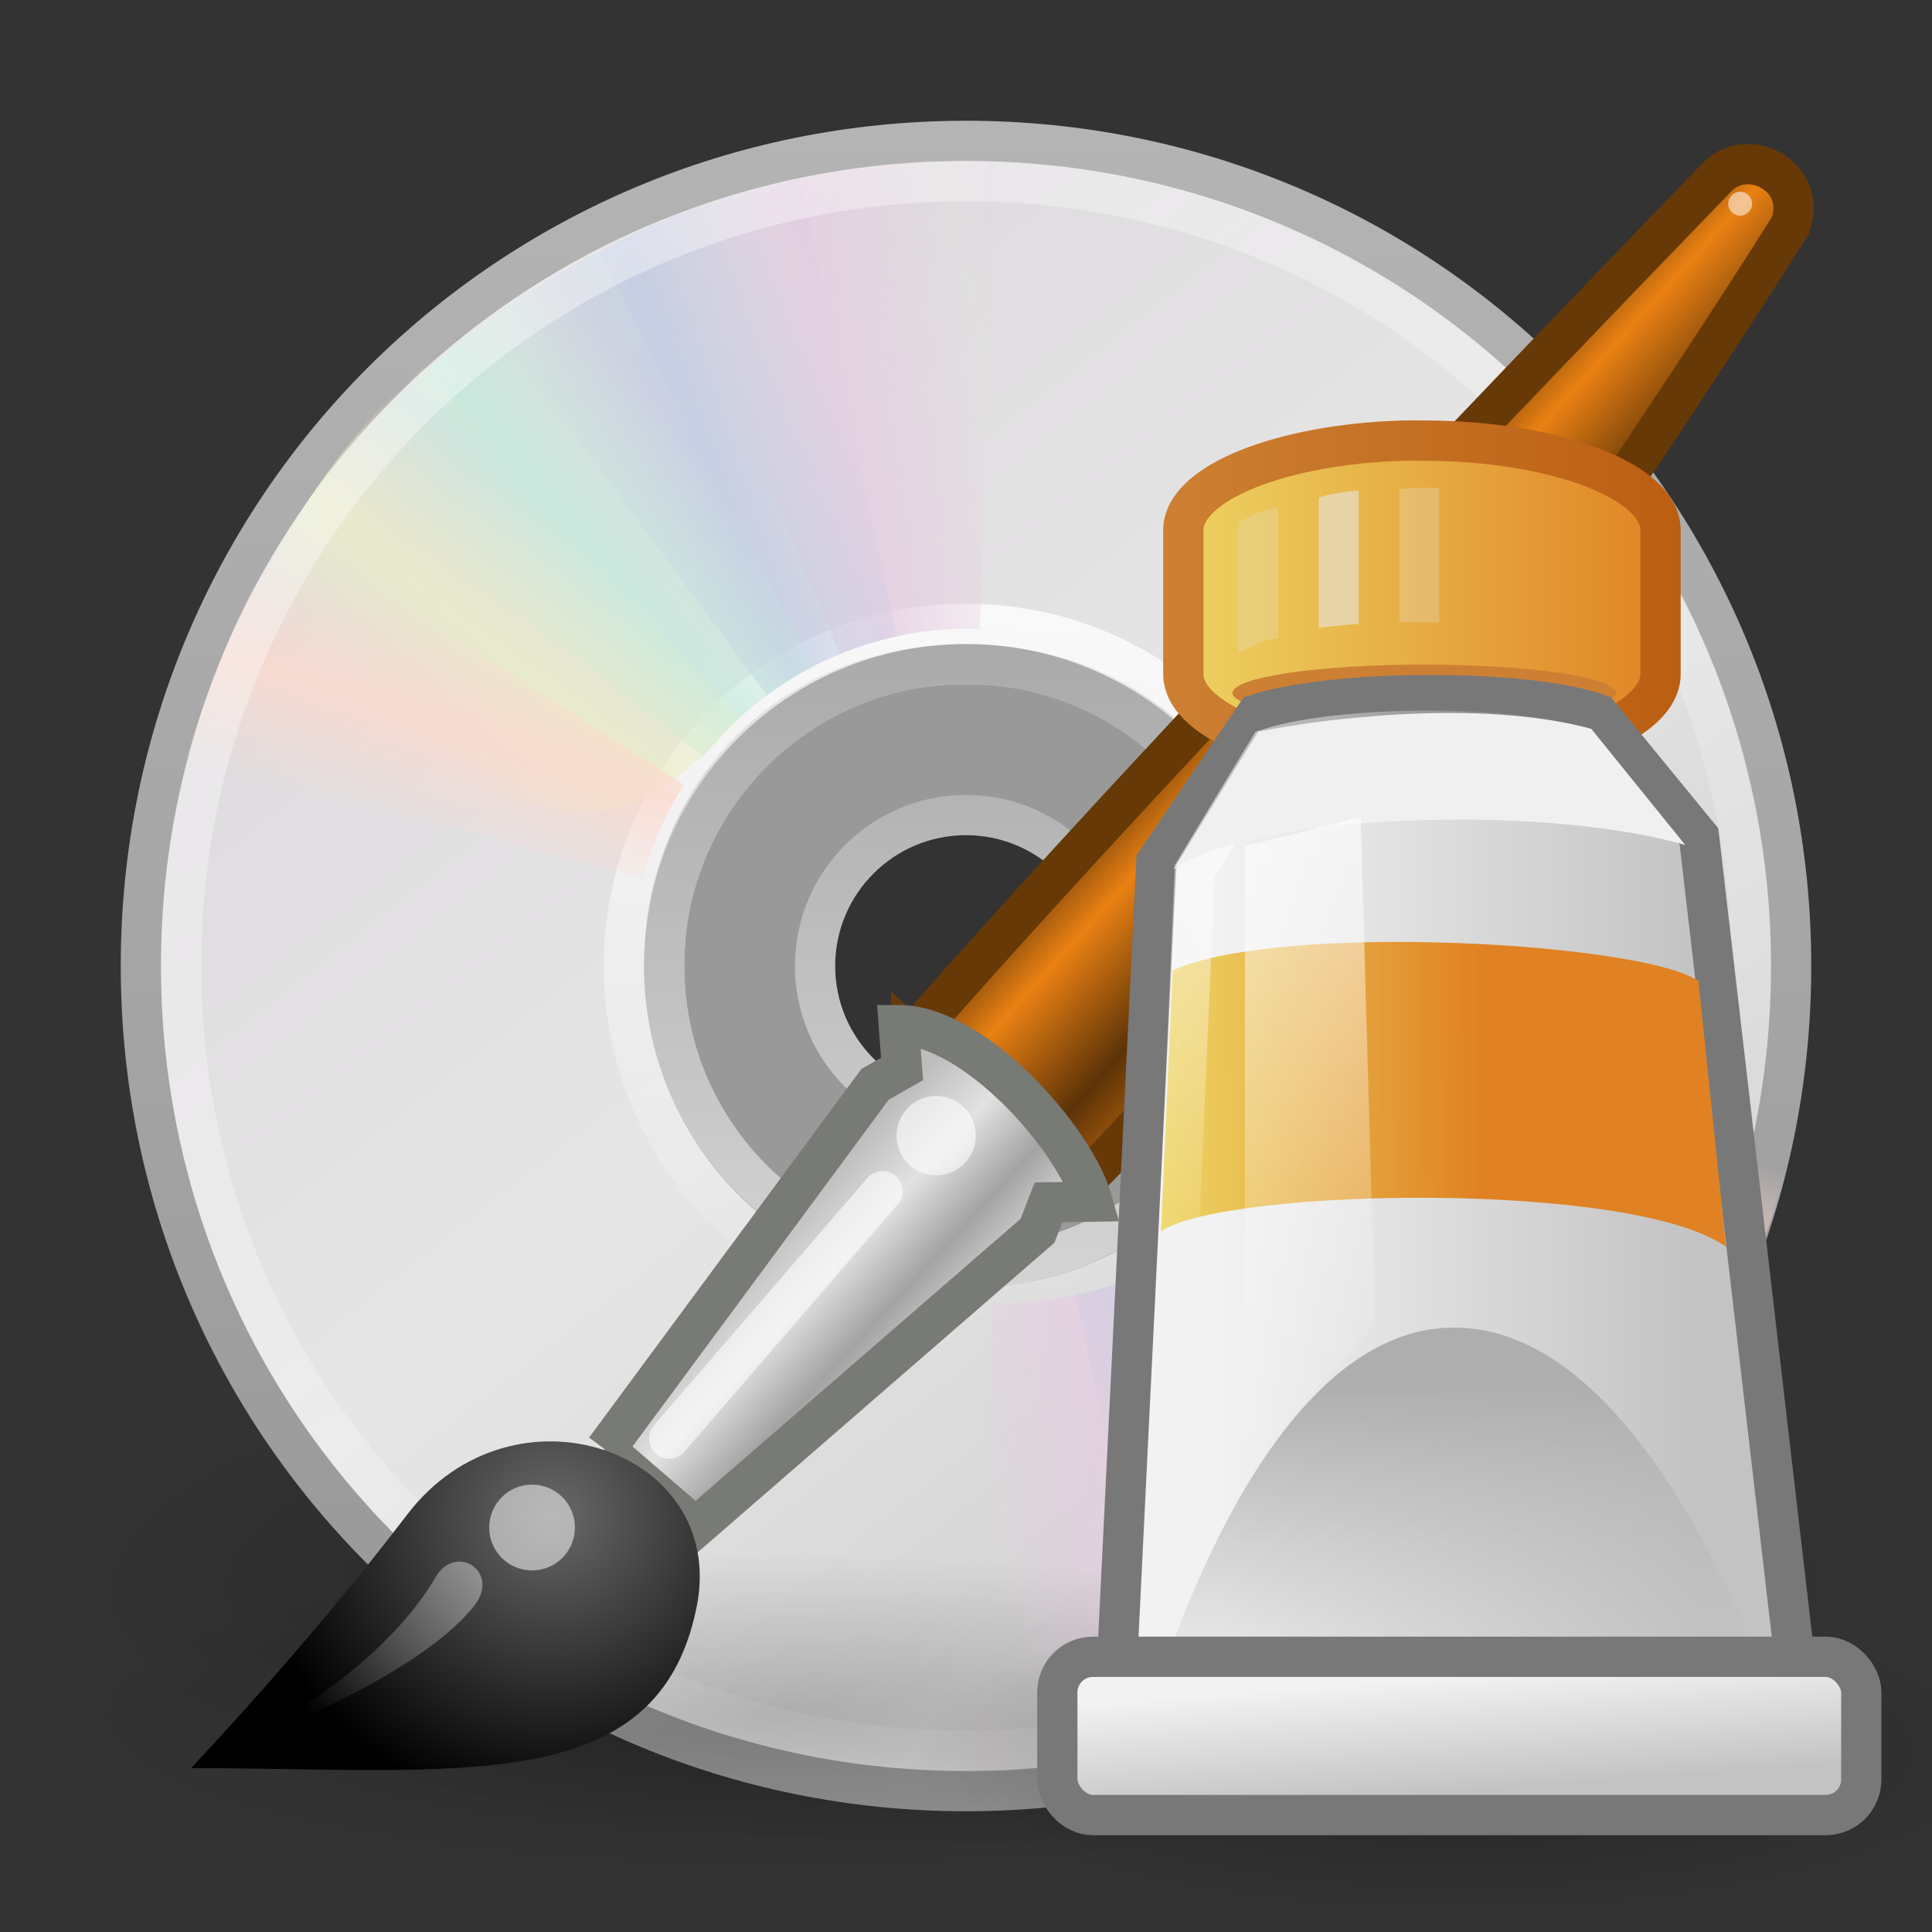 <?xml version="1.0" encoding="UTF-8" standalone="no"?>
<!-- Created with Inkscape (http://www.inkscape.org/) -->

<svg
   xmlns:dc="http://purl.org/dc/elements/1.1/"
   xmlns:cc="http://creativecommons.org/ns#"
   xmlns:rdf="http://www.w3.org/1999/02/22-rdf-syntax-ns#"
   xmlns:svg="http://www.w3.org/2000/svg"
   xmlns="http://www.w3.org/2000/svg"
   xmlns:xlink="http://www.w3.org/1999/xlink"
   xmlns:sodipodi="http://sodipodi.sourceforge.net/DTD/sodipodi-0.dtd"
   xmlns:inkscape="http://www.inkscape.org/namespaces/inkscape"
   version="1.0"
   width="48"
   height="48"
   id="svg3367"
   inkscape:version="0.48.1 r9760"
   sodipodi:docname="dvdstyler1.svg">
  <rect width="100%" height="100%" fill="#333333" stroke="none"/>
  <sodipodi:namedview
     pagecolor="#ffffff"
     bordercolor="#666666"
     borderopacity="1"
     objecttolerance="10"
     gridtolerance="10"
     guidetolerance="10"
     inkscape:pageopacity="0"
     inkscape:pageshadow="2"
     inkscape:window-width="1289"
     inkscape:window-height="808"
     id="namedview118"
     showgrid="false"
     inkscape:zoom="4.84375"
     inkscape:cx="64"
     inkscape:cy="64"
     inkscape:window-x="407"
     inkscape:window-y="42"
     inkscape:window-maximized="0"
     inkscape:current-layer="svg3367" />
  <defs
     id="defs3369">
    <linearGradient
       id="linearGradient23419">
      <stop
         id="stop23421"
         style="stop-color:#000000;stop-opacity:1"
         offset="0" />
      <stop
         id="stop23423"
         style="stop-color:#000000;stop-opacity:0"
         offset="1" />
    </linearGradient>
    <linearGradient
       id="linearGradient3772">
      <stop
         id="stop3774"
         style="stop-color:#b4b4b4;stop-opacity:1"
         offset="0" />
      <stop
         id="stop3776"
         style="stop-color:#969696;stop-opacity:1"
         offset="1" />
    </linearGradient>
    <linearGradient
       x1="12.274"
       y1="32.416"
       x2="35.391"
       y2="14.203"
       id="linearGradient3263"
       gradientUnits="userSpaceOnUse">
      <stop
         id="stop3265"
         style="stop-color:#dedbde;stop-opacity:1"
         offset="0" />
      <stop
         id="stop3267"
         style="stop-color:#e6e6e6;stop-opacity:1"
         offset="0.5" />
      <stop
         id="stop3269"
         style="stop-color:#d2d2d2;stop-opacity:1"
         offset="1" />
    </linearGradient>
    <linearGradient
       id="linearGradient3428">
      <stop
         id="stop3430"
         style="stop-color:#aaaaaa;stop-opacity:1"
         offset="0" />
      <stop
         id="stop3432"
         style="stop-color:#d4d4d4;stop-opacity:1"
         offset="1" />
    </linearGradient>
    <linearGradient
       x1="10.609"
       y1="17.886"
       x2="9.73"
       y2="20.613"
       id="linearGradient3354"
       xlink:href="#linearGradient3519"
       gradientUnits="userSpaceOnUse"
       spreadMethod="reflect" />
    <linearGradient
       x1="12.372"
       y1="16.188"
       x2="14.609"
       y2="13.462"
       id="linearGradient3352"
       xlink:href="#linearGradient3511"
       gradientUnits="userSpaceOnUse"
       spreadMethod="reflect" />
    <linearGradient
       x1="14.085"
       y1="13.046"
       x2="16.994"
       y2="10.732"
       id="linearGradient3350"
       xlink:href="#linearGradient3503"
       gradientUnits="userSpaceOnUse"
       spreadMethod="reflect" />
    <linearGradient
       x1="17.495"
       y1="11.2"
       x2="21.047"
       y2="9.796"
       id="linearGradient3348"
       xlink:href="#linearGradient3495"
       gradientUnits="userSpaceOnUse"
       spreadMethod="reflect" />
    <linearGradient
       x1="20.58"
       y1="10.775"
       x2="24.274"
       y2="9.862"
       id="linearGradient3346"
       xlink:href="#linearGradient3487"
       gradientUnits="userSpaceOnUse"
       spreadMethod="reflect" />
    <linearGradient
       id="linearGradient6036">
      <stop
         id="stop6038"
         style="stop-color:#ffffff;stop-opacity:1"
         offset="0" />
      <stop
         id="stop6040"
         style="stop-color:#ffffff;stop-opacity:0"
         offset="1" />
    </linearGradient>
    <linearGradient
       id="linearGradient3519">
      <stop
         id="stop3521"
         style="stop-color:#fcd9cd;stop-opacity:1"
         offset="0" />
      <stop
         id="stop3523"
         style="stop-color:#fcd9cd;stop-opacity:0"
         offset="1" />
    </linearGradient>
    <linearGradient
       x1="10.609"
       y1="17.886"
       x2="9.73"
       y2="20.613"
       id="linearGradient3319"
       xlink:href="#linearGradient3519"
       gradientUnits="userSpaceOnUse"
       spreadMethod="reflect" />
    <linearGradient
       id="linearGradient3511">
      <stop
         id="stop3513"
         style="stop-color:#ebeec7;stop-opacity:1"
         offset="0" />
      <stop
         id="stop3515"
         style="stop-color:#ebeec7;stop-opacity:0"
         offset="1" />
    </linearGradient>
    <linearGradient
       x1="12.372"
       y1="16.188"
       x2="14.609"
       y2="13.462"
       id="linearGradient3317"
       xlink:href="#linearGradient3511"
       gradientUnits="userSpaceOnUse"
       spreadMethod="reflect" />
    <linearGradient
       id="linearGradient3503">
      <stop
         id="stop3505"
         style="stop-color:#c4ebdd;stop-opacity:1"
         offset="0" />
      <stop
         id="stop3507"
         style="stop-color:#c4ebdd;stop-opacity:0"
         offset="1" />
    </linearGradient>
    <linearGradient
       x1="14.085"
       y1="13.046"
       x2="16.994"
       y2="10.732"
       id="linearGradient3315"
       xlink:href="#linearGradient3503"
       gradientUnits="userSpaceOnUse"
       spreadMethod="reflect" />
    <linearGradient
       id="linearGradient3495">
      <stop
         id="stop3497"
         style="stop-color:#c1cbe4;stop-opacity:1"
         offset="0" />
      <stop
         id="stop3499"
         style="stop-color:#c1cbe4;stop-opacity:0"
         offset="1" />
    </linearGradient>
    <linearGradient
       x1="17.495"
       y1="11.2"
       x2="21.047"
       y2="9.796"
       id="linearGradient3313"
       xlink:href="#linearGradient3495"
       gradientUnits="userSpaceOnUse"
       spreadMethod="reflect" />
    <linearGradient
       id="linearGradient3487">
      <stop
         id="stop3489"
         style="stop-color:#e6cde2;stop-opacity:1"
         offset="0" />
      <stop
         id="stop3491"
         style="stop-color:#e6cde2;stop-opacity:0"
         offset="1" />
    </linearGradient>
    <linearGradient
       x1="20.58"
       y1="10.775"
       x2="24.274"
       y2="9.862"
       id="linearGradient3311"
       xlink:href="#linearGradient3487"
       gradientUnits="userSpaceOnUse"
       spreadMethod="reflect" />
    <linearGradient
       x1="10.502"
       y1="3.61"
       x2="48.799"
       y2="54.698"
       id="linearGradient2453"
       xlink:href="#linearGradient6036"
       gradientUnits="userSpaceOnUse"
       gradientTransform="matrix(0.985,0,0,0.985,0.019,-0.624)" />
    <linearGradient
       x1="18.776"
       y1="4.038"
       x2="18.203"
       y2="45.962"
       id="linearGradient2462"
       xlink:href="#linearGradient6036"
       gradientUnits="userSpaceOnUse"
       gradientTransform="matrix(0.429,0,0,0.429,13.547,13.266)" />
    <linearGradient
       x1="21.448"
       y1="15.5"
       x2="21.448"
       y2="32.509"
       id="linearGradient2465"
       xlink:href="#linearGradient3428"
       gradientUnits="userSpaceOnUse"
       gradientTransform="matrix(0.938,0,0,0.938,1.5,1.5)" />
    <linearGradient
       x1="12.274"
       y1="32.416"
       x2="35.391"
       y2="14.203"
       id="linearGradient2470"
       xlink:href="#linearGradient3263"
       gradientUnits="userSpaceOnUse"
       gradientTransform="matrix(0,1.171,-1.171,0,51.06,-4.115)" />
    <linearGradient
       x1="-21.916"
       y1="3"
       x2="-21.916"
       y2="45.033"
       id="linearGradient2472"
       xlink:href="#linearGradient3772"
       gradientUnits="userSpaceOnUse"
       gradientTransform="translate(50.265,0)" />
    <radialGradient
       cx="23.335"
       cy="41.636"
       r="22.627"
       fx="23.335"
       fy="41.636"
       id="radialGradient2475"
       xlink:href="#linearGradient23419"
       gradientUnits="userSpaceOnUse"
       gradientTransform="matrix(0.972,0,0,0.287,1.312,27.541)" />
    <linearGradient
       x1="32.892"
       y1="8.059"
       x2="36.358"
       y2="5.457"
       id="linearGradient3598"
       xlink:href="#linearGradient8589"
       gradientUnits="userSpaceOnUse"
       gradientTransform="matrix(0.637,0,0,0.645,18.83,18.745)" />
    <linearGradient
       id="linearGradient8589">
      <stop
         id="stop8591"
         style="stop-color:#fefefe;stop-opacity:1"
         offset="0" />
      <stop
         id="stop8593"
         style="stop-color:#cbcbcb;stop-opacity:1"
         offset="1" />
    </linearGradient>
    <filter
       x="-0.148"
       y="-0.164"
       width="1.297"
       height="1.329"
       color-interpolation-filters="sRGB"
       id="filter3212">
      <feGaussianBlur
         stdDeviation="0.774"
         id="feGaussianBlur3214" />
    </filter>
    <linearGradient
       x1="24"
       y1="2"
       x2="24"
       y2="46.017"
       id="linearGradient3602"
       xlink:href="#linearGradient3211"
       gradientUnits="userSpaceOnUse"
       gradientTransform="matrix(0.636,0,0,0.628,18.727,16.93)" />
    <linearGradient
       id="linearGradient3211">
      <stop
         id="stop3213"
         style="stop-color:#ffffff;stop-opacity:1"
         offset="0" />
      <stop
         id="stop3215"
         style="stop-color:#ffffff;stop-opacity:0"
         offset="1" />
    </linearGradient>
    <radialGradient
       cx="102"
       cy="112.305"
       r="139.559"
       id="radialGradient3605"
       xlink:href="#XMLID_8_"
       gradientUnits="userSpaceOnUse"
       gradientTransform="matrix(0.234,0,0,-0.254,19.021,50.289)" />
    <radialGradient
       cx="102"
       cy="112.305"
       r="139.559"
       id="XMLID_8_"
       gradientUnits="userSpaceOnUse">
      <stop
         id="stop41"
         style="stop-color:#b7b8b9;stop-opacity:1"
         offset="0" />
      <stop
         id="stop47"
         style="stop-color:#ececec;stop-opacity:1"
         offset="0.189" />
      <stop
         id="stop49"
         style="stop-color:#fafafa;stop-opacity:0"
         offset="0.257" />
      <stop
         id="stop51"
         style="stop-color:#ffffff;stop-opacity:0"
         offset="0.301" />
      <stop
         id="stop53"
         style="stop-color:#fafafa;stop-opacity:0"
         offset="0.531" />
      <stop
         id="stop55"
         style="stop-color:#ebecec;stop-opacity:0"
         offset="0.845" />
      <stop
         id="stop57"
         style="stop-color:#e1e2e3;stop-opacity:0"
         offset="1" />
    </radialGradient>
    <linearGradient
       x1="25.132"
       y1="0.985"
       x2="25.132"
       y2="47.013"
       id="linearGradient3608"
       xlink:href="#linearGradient3600"
       gradientUnits="userSpaceOnUse"
       gradientTransform="matrix(0.657,0,0,0.63,18.229,15.91)" />
    <linearGradient
       id="linearGradient3600">
      <stop
         id="stop3602"
         style="stop-color:#f4f4f4;stop-opacity:1"
         offset="0" />
      <stop
         id="stop3604"
         style="stop-color:#dbdbdb;stop-opacity:1"
         offset="1" />
    </linearGradient>
    <linearGradient
       x1="-51.786"
       y1="50.786"
       x2="-51.786"
       y2="2.906"
       id="linearGradient3610"
       xlink:href="#linearGradient3104"
       gradientUnits="userSpaceOnUse"
       gradientTransform="matrix(0.531,0,0,0.59,57.27,15.208)" />
    <linearGradient
       id="linearGradient3104">
      <stop
         id="stop3106"
         style="stop-color:#9a9a9a;stop-opacity:1"
         offset="0" />
      <stop
         id="stop3108"
         style="stop-color:#afafaf;stop-opacity:1"
         offset="1" />
    </linearGradient>
    <radialGradient
       cx="605.714"
       cy="486.648"
       r="117.143"
       fx="605.714"
       fy="486.648"
       id="radialGradient3613"
       xlink:href="#linearGradient5060"
       gradientUnits="userSpaceOnUse"
       gradientTransform="matrix(0.016,0,0,0.008,35.61,42.981)" />
    <linearGradient
       id="linearGradient5060">
      <stop
         id="stop5062"
         style="stop-color:#000000;stop-opacity:1"
         offset="0" />
      <stop
         id="stop5064"
         style="stop-color:#000000;stop-opacity:0"
         offset="1" />
    </linearGradient>
    <radialGradient
       cx="605.714"
       cy="486.648"
       r="117.143"
       fx="605.714"
       fy="486.648"
       id="radialGradient3616"
       xlink:href="#linearGradient5060"
       gradientUnits="userSpaceOnUse"
       gradientTransform="matrix(-0.016,0,0,0.008,33.39,42.981)" />
    <linearGradient
       x1="3.78"
       y1="106.373"
       x2="3.78"
       y2="99.721"
       id="linearGradient3619"
       xlink:href="#linearGradient5048"
       gradientUnits="userSpaceOnUse"
       gradientTransform="matrix(3.159,0,0,0.301,19.296,16)" />
    <linearGradient
       id="linearGradient5048">
      <stop
         id="stop5050"
         style="stop-color:#000000;stop-opacity:0"
         offset="0" />
      <stop
         id="stop5056"
         style="stop-color:#000000;stop-opacity:1"
         offset="0.5" />
      <stop
         id="stop5052"
         style="stop-color:#000000;stop-opacity:0"
         offset="1" />
    </linearGradient>
    <linearGradient
       id="linearGradient5060-179">
      <stop
         id="stop2675"
         style="stop-color:#000000;stop-opacity:1"
         offset="0" />
      <stop
         id="stop2677"
         style="stop-color:#000000;stop-opacity:0"
         offset="1" />
    </linearGradient>
    <radialGradient
       cx="605.714"
       cy="486.648"
       r="117.143"
       fx="605.714"
       fy="486.648"
       id="radialGradient3717"
       xlink:href="#linearGradient5060-179"
       gradientUnits="userSpaceOnUse"
       gradientTransform="matrix(0.031,0,0,0.025,24.61,31.942)" />
    <radialGradient
       gradientTransform="matrix(-1.406,0,0,0.387,27.82,13.523)"
       gradientUnits="userSpaceOnUse"
       xlink:href="#linearGradient5105-262-943-861"
       id="radialGradient3932"
       fy="19.031"
       fx="11.25"
       r="8.062"
       cy="19.031"
       cx="11.25" />
    <linearGradient
       id="linearGradient5105-262-943-861">
      <stop
         offset="0"
         style="stop-color:#0d0d0d;stop-opacity:1"
         id="stop2487" />
      <stop
         offset="1"
         style="stop-color:#0d0d0d;stop-opacity:0"
         id="stop2489" />
    </linearGradient>
    <linearGradient
       gradientTransform="matrix(-0.517,0,0,0.533,23.457,-0.742)"
       gradientUnits="userSpaceOnUse"
       xlink:href="#linearGradient7012-661-145-733-759-865-745-661-970-94"
       id="linearGradient3927"
       y2="44.051"
       x2="22.182"
       y1="14.5"
       x1="22.182" />
    <linearGradient
       id="linearGradient7012-661-145-733-759-865-745-661-970-94">
      <stop
         offset="0"
         style="stop-color:#f0c178;stop-opacity:1"
         id="stop3618" />
      <stop
         offset="0.5"
         style="stop-color:#e18941;stop-opacity:1"
         id="stop3270" />
      <stop
         offset="1"
         style="stop-color:#ec4f18;stop-opacity:1"
         id="stop3620" />
    </linearGradient>
    <linearGradient
       gradientTransform="matrix(-1,0,0,1,24,0)"
       gradientUnits="userSpaceOnUse"
       xlink:href="#linearGradient3390-178-986-453"
       id="linearGradient3929"
       y2="0.987"
       x2="17.482"
       y1="23"
       x1="17.482" />
    <linearGradient
       id="linearGradient3390-178-986-453">
      <stop
         offset="0"
         style="stop-color:#bb2b12;stop-opacity:1"
         id="stop3624" />
      <stop
         offset="1"
         style="stop-color:#cd7233;stop-opacity:1"
         id="stop3626" />
    </linearGradient>
    <linearGradient
       gradientTransform="matrix(0.599,0,0,0.616,-3.232,-3.981)"
       gradientUnits="userSpaceOnUse"
       xlink:href="#linearGradient4222"
       id="linearGradient3924"
       y2="40.446"
       x2="29.367"
       y1="11.492"
       x1="29.367" />
    <linearGradient
       id="linearGradient4222">
      <stop
         offset="0"
         style="stop-color:#ffffff;stop-opacity:1"
         id="stop4224" />
      <stop
         offset="1"
         style="stop-color:#ffffff;stop-opacity:0"
         id="stop4226" />
    </linearGradient>
    <radialGradient
       id="radialGradient8402"
       xlink:href="#linearGradient6975"
       gradientUnits="userSpaceOnUse"
       cy="42.343"
       cx="26.782"
       gradientTransform="matrix(1,0,0,0.282,0,30.394)"
       r="14.407" />
    <linearGradient
       id="linearGradient6975">
      <stop
         id="stop6977"
         offset="0" />
      <stop
         id="stop6979"
         style="stop-opacity:0"
         offset="1" />
    </linearGradient>
    <linearGradient
       id="linearGradient5665"
       y2="23.743"
       gradientUnits="userSpaceOnUse"
       x2="33.437"
       gradientTransform="matrix(1,0,0,1.001,-0.921,1.377)"
       y1="18.868"
       x1="28.059">
      <stop
         id="stop6953"
         style="stop-color:#6e3d09"
         offset="0" />
      <stop
         id="stop6959"
         style="stop-color:#ea8113"
         offset=".242" />
      <stop
         id="stop6961"
         style="stop-color:#5c3307"
         offset=".621" />
      <stop
         id="stop6955"
         style="stop-color:#e07c12"
         offset="1" />
    </linearGradient>
    <linearGradient
       id="linearGradient5662"
       y2="33.439"
       gradientUnits="userSpaceOnUse"
       x2="23.109"
       gradientTransform="matrix(1,0,0,1.001,-0.921,1.377)"
       y1="30.001"
       x1="19.395">
      <stop
         id="stop6941"
         style="stop-color:#bdbdbd"
         offset="0" />
      <stop
         id="stop6947"
         style="stop-color:#e2e2e2"
         offset=".333" />
      <stop
         id="stop6949"
         style="stop-color:#a3a3a3"
         offset=".667" />
      <stop
         id="stop6943"
         style="stop-color:#ddd"
         offset="1" />
    </linearGradient>
    <radialGradient
       id="radialGradient3317"
       xlink:href="#linearGradient6975"
       gradientUnits="userSpaceOnUse"
       cy="42.343"
       cx="26.782"
       gradientTransform="matrix(1,0,0,0.282,0,30.394)"
       r="14.407" />
    <linearGradient
       id="linearGradient3319-7">
      <stop
         id="stop3321"
         offset="0" />
      <stop
         id="stop3323"
         style="stop-opacity:0"
         offset="1" />
    </linearGradient>
    <radialGradient
       id="radialGradient5658"
       gradientUnits="userSpaceOnUse"
       cy="35.357"
       cx="15.415"
       gradientTransform="matrix(0.995,0,0,0.97,-1.597,3.347)"
       r="7.579">
      <stop
         id="stop6965"
         style="stop-color:#696969"
         offset="0" />
      <stop
         id="stop6967"
         offset="1" />
    </radialGradient>
    <linearGradient
       id="linearGradient5652"
       y2="42.282"
       gradientUnits="userSpaceOnUse"
       x2="7.752"
       gradientTransform="matrix(0.852,0,0,0.853,1.311,6.937)"
       y1="37.752"
       x1="13.236">
      <stop
         id="stop2448"
         style="stop-color:#fff"
         offset="0" />
      <stop
         id="stop2450"
         style="stop-color:#fff;stop-opacity:0"
         offset="1" />
    </linearGradient>
    <linearGradient
       id="linearGradient8408"
       y2="2.316"
       xlink:href="#linearGradient4103"
       gradientUnits="userSpaceOnUse"
       x2="67.466"
       gradientTransform="matrix(0.862,0,0,0.581,-16.257,11.013)"
       y1="2.316"
       x1="52.718" />
    <linearGradient
       id="linearGradient4103">
      <stop
         id="stop4105"
         style="stop-color:#edd563"
         offset="0" />
      <stop
         id="stop4107"
         style="stop-color:#e08223"
         offset="1" />
    </linearGradient>
    <linearGradient
       id="linearGradient6474"
       y2="11.359"
       gradientUnits="userSpaceOnUse"
       x2="42"
       y1="11.359"
       x1="29.143">
      <stop
         id="stop6470"
         style="stop-color:#cd8033"
         offset="0" />
      <stop
         id="stop6472"
         style="stop-color:#bb5e12"
         offset="1" />
    </linearGradient>
    <linearGradient
       id="linearGradient8410"
       y2="24.245"
       xlink:href="#linearGradient6651"
       gradientUnits="userSpaceOnUse"
       x2="69.691"
       gradientTransform="matrix(0.719,0,0,0.719,-7.696,9.472)"
       y1="24.245"
       x1="53.169" />
    <linearGradient
       id="linearGradient6651">
      <stop
         id="stop6653"
         style="stop-color:#f2f2f2"
         offset="0" />
      <stop
         id="stop6655"
         style="stop-color:#c3c3c3"
         offset="1" />
    </linearGradient>
    <linearGradient
       id="linearGradient8412"
       y2="41.459"
       gradientUnits="userSpaceOnUse"
       x2="61.872"
       gradientTransform="matrix(0.889,0,0,0.719,-18.298,9.472)"
       y1="29.615"
       x1="61.872">
      <stop
         id="stop6631"
         style="stop-color:#aeaeae"
         offset="0" />
      <stop
         id="stop6633"
         style="stop-color:#c4c4c4;stop-opacity:0"
         offset="1" />
    </linearGradient>
    <linearGradient
       id="linearGradient8414"
       y2="64.52"
       xlink:href="#linearGradient4103"
       gradientUnits="userSpaceOnUse"
       x2="54.065"
       gradientTransform="matrix(0.704,0,0,0.719,-1.045,-22.425)"
       y1="64.564"
       x1="42.816" />
    <linearGradient
       id="linearGradient3346-2">
      <stop
         id="stop3348"
         style="stop-color:#edd563"
         offset="0" />
      <stop
         id="stop3350"
         style="stop-color:#e08223"
         offset="1" />
    </linearGradient>
    <radialGradient
       id="radialGradient6440"
       gradientUnits="userSpaceOnUse"
       cy="20.34"
       cx="31.411"
       gradientTransform="matrix(1,0,0,1.579,0,-15.431)"
       r="7.989">
      <stop
         id="stop5115"
         style="stop-color:#fff"
         offset="0" />
      <stop
         id="stop5117"
         style="stop-color:#fff;stop-opacity:0"
         offset="1" />
    </radialGradient>
    <linearGradient
       id="linearGradient8418"
       y2="43.87"
       xlink:href="#linearGradient6651"
       gradientUnits="userSpaceOnUse"
       x2="60.441"
       gradientTransform="matrix(0.737,0,0,0.771,-8.532,7.122)"
       y1="40.12"
       x1="60.169" />
    <linearGradient
       id="linearGradient3356">
      <stop
         id="stop3358"
         style="stop-color:#f2f2f2"
         offset="0" />
      <stop
         id="stop3360"
         style="stop-color:#c3c3c3"
         offset="1" />
    </linearGradient>
    <linearGradient
       id="linearGradient8420"
       y2="74.5"
       gradientUnits="userSpaceOnUse"
       x2="48.25"
       gradientTransform="matrix(0.719,0,0,0.719,-1.897,-20.686)"
       y1="52"
       x1="48.25">
      <stop
         id="stop6837"
         style="stop-color:#fff"
         offset="0" />
      <stop
         id="stop6839"
         style="stop-color:#fff;stop-opacity:0"
         offset="1" />
    </linearGradient>
    <radialGradient
       r="14.407"
       cy="42.343"
       cx="26.782"
       gradientTransform="matrix(0.937,0,0,0.278,11.148,31.813)"
       gradientUnits="userSpaceOnUse"
       id="radialGradient3389"
       xlink:href="#linearGradient6975"
       inkscape:collect="always" />
    <radialGradient
       r="14.407"
       cy="42.343"
       cx="26.782"
       gradientTransform="matrix(1.228,0,0,0.278,-13.454,30.813)"
       gradientUnits="userSpaceOnUse"
       id="radialGradient3391"
       xlink:href="#linearGradient6975"
       inkscape:collect="always" />
  </defs>
  <path
     d="m 46,39.5 c 0.001,3.59 -9.849,6.5 -22,6.5 -12.151,0 -22.001,-2.91 -22,-6.5 C 1.999,35.91 11.849,33 24,33 c 12.151,0 22.001,2.91 22,6.5 l 0,0 z"
     id="path23417"
     style="opacity:0.3;fill:url(#radialGradient2475);fill-opacity:1;fill-rule:evenodd;stroke:none;stroke-width:2;marker:none;visibility:visible;display:inline;overflow:visible" />
  <path
     d="M 44.5,24 C 44.5,12.637 35.363,3.5 24,3.5 12.637,3.5 3.5,12.637 3.5,24 3.5,35.363 12.637,44.5 24,44.5 35.363,44.5 44.5,35.363 44.5,24 z m -13,0 c 0,4.128 -3.289,7.5 -7.5,7.5 -4.293,0 -7.5,-3.455 -7.5,-7.5 0,-4.127 3.041,-7.5 7.5,-7.5 4.459,0 7.5,3.454 7.5,7.5 z"
     id="path2781"
     style="fill:url(#linearGradient2470);fill-rule:nonzero;stroke:url(#linearGradient2472);stroke-width:1;stroke-miterlimit:4;stroke-opacity:1" />
  <path
     d="m 24,16 c -4.416,0 -8,3.584 -8,8 0,4.416 3.584,8 8,8 4.416,0 8,-3.584 8,-8 0,-4.416 -3.584,-8 -8,-8 z m 0,4 c 2.208,0 4,1.792 4,4 0,2.208 -1.792,4 -4,4 -2.208,0 -4,-1.792 -4,-4 0,-2.208 1.792,-4 4,-4 z"
     id="path2474"
     style="opacity:0.5;fill:#ffffff;fill-opacity:1;fill-rule:nonzero;stroke:none;stroke-width:1;marker:none;visibility:visible;display:inline;overflow:visible;enable-background:accumulate" />
  <path
     d="m 24,16.5 c -4.14,0 -7.5,3.36 -7.5,7.5 0,4.14 3.36,7.5 7.5,7.5 4.14,0 7.5,-3.36 7.5,-7.5 0,-4.14 -3.36,-7.5 -7.5,-7.5 z m 0,3.75 c 2.07,0 3.75,1.68 3.75,3.75 0,2.07 -1.68,3.75 -3.75,3.75 -2.07,0 -3.75,-1.68 -3.75,-3.75 0,-2.07 1.68,-3.75 3.75,-3.75 z"
     id="path3418"
     style="fill:none;stroke:url(#linearGradient2465);stroke-width:1;stroke-linecap:butt;stroke-linejoin:round;stroke-miterlimit:4;stroke-opacity:1;stroke-dasharray:none;stroke-dashoffset:0;marker:none;visibility:visible;display:inline;overflow:visible;enable-background:accumulate" />
  <path
     d="m 24,15.5 c -4.711,0 -8.5,3.789 -8.5,8.5 0,4.711 3.789,8.5 8.5,8.5 4.711,0 8.5,-3.789 8.5,-8.5 0,-4.711 -3.789,-8.5 -8.5,-8.5 l 0,0 0,0 0,0 z"
     id="path3281"
     style="opacity:0.8;fill:none;stroke:url(#linearGradient2462);stroke-width:1;stroke-miterlimit:4;stroke-opacity:1" />
  <g
     id="g3527">
    <path
       d="M 15.857,5.731 20.625,16.344 C 21.66,15.885 22.795,15.625 24,15.625 c 0.032,0 0.062,-3.6e-4 0.094,0 L 24.108,4.005 c -2.942,-0.071 -5.543,0.657 -8.251,1.726 l 10e-7,0 z"
       transform="matrix(1,0.028,-0.028,1,0.692,-0.671)"
       id="path3296"
       style="opacity:0.8;fill:url(#linearGradient3346);fill-opacity:1;fill-rule:nonzero;stroke:none" />
    <path
       d="m 12.121,7.906 6.931,9.36 c 0.913,-0.67 1.966,-1.167 3.143,-1.425 0.031,-0.007 0.06,-0.014 0.092,-0.02 L 19.857,4.426 c -2.889,0.561 -5.32,1.856 -7.736,3.48 l 0,0 z"
       id="path3308"
       style="opacity:0.8;fill:url(#linearGradient3348);fill-opacity:1;fill-rule:nonzero;stroke:none" />
    <path
       d="m 8.252,11.647 9.214,7.156 c 0.709,-0.883 1.597,-1.636 2.667,-2.19 0.028,-0.015 0.055,-0.029 0.083,-0.043 L 14.866,6.251 C 12.221,7.541 10.166,9.452 8.252,11.647 z"
       id="path3310"
       style="opacity:0.8;fill:url(#linearGradient3350);fill-opacity:1;fill-rule:nonzero;stroke:none" />
    <path
       d="m 5.633,16.074 c 7.175,2.242 7.85,7.031 12.777,1.754 L 10.5,9.132 C 8.279,11.063 6.913,13.459 5.633,16.074 z"
       id="path3312"
       style="opacity:0.8;fill:url(#linearGradient3352);fill-opacity:1;fill-rule:nonzero;stroke:none" />
    <path
       d="M 7.155,13.193 C 5.972,14.945 5.248,16.83 4.63,18.837 L 15.969,21.812 C 16.184,21.049 16.487,20.298 16.938,19.594 16.955,19.567 16.982,19.527 17,19.5 L 7.155,13.193 z"
       id="path3314"
       style="opacity:0.8;fill:url(#linearGradient3354);fill-opacity:1;fill-rule:nonzero;stroke:none" />
  </g>
  <path
     d="m 24,4.5 c -10.809,0 -19.5,8.691 -19.5,19.5 0,10.809 8.691,19.5 19.5,19.5 C 34.809,43.5 43.5,34.809 43.5,24 43.5,13.191 34.809,4.5 24,4.5 l 0,0 0,0 z"
     id="path3272"
     style="opacity:0.4;fill:none;stroke:url(#linearGradient2453);stroke-width:1;stroke-miterlimit:4;stroke-opacity:1" />
  <g
     transform="matrix(-1,0,0,-1,49,47.991)"
     id="g3297">
    <path
       d="M 15.857,5.731 20.625,16.344 C 21.66,15.885 22.795,15.625 24,15.625 c 0.032,0 0.062,-3.6e-4 0.094,0 L 24.108,4.005 c -2.942,-0.071 -5.543,0.657 -8.251,1.726 l 10e-7,0 z"
       transform="matrix(1,0.028,-0.028,1,0.692,-0.671)"
       id="path3299"
       style="opacity:0.8;fill:url(#linearGradient3311);fill-opacity:1;fill-rule:nonzero;stroke:none" />
    <path
       d="m 12.121,7.906 6.931,9.36 c 0.913,-0.67 1.966,-1.167 3.143,-1.425 0.031,-0.007 0.06,-0.014 0.092,-0.02 L 19.857,4.426 c -2.889,0.561 -5.32,1.856 -7.736,3.48 l 0,0 z"
       id="path3301"
       style="opacity:0.8;fill:url(#linearGradient3313);fill-opacity:1;fill-rule:nonzero;stroke:none" />
    <path
       d="m 8.252,11.647 9.214,7.156 c 0.709,-0.883 1.597,-1.636 2.667,-2.19 0.028,-0.015 0.055,-0.029 0.083,-0.043 L 14.866,6.251 C 12.221,7.541 10.166,9.452 8.252,11.647 z"
       id="path3303"
       style="opacity:0.8;fill:url(#linearGradient3315);fill-opacity:1;fill-rule:nonzero;stroke:none" />
    <path
       d="m 5.633,16.074 c 7.175,2.242 7.85,7.031 12.777,1.754 L 10.5,9.132 C 8.279,11.063 6.913,13.459 5.633,16.074 z"
       id="path3305"
       style="opacity:0.8;fill:url(#linearGradient3317);fill-opacity:1;fill-rule:nonzero;stroke:none" />
    <path
       d="M 7.155,13.193 C 5.972,14.945 5.248,16.83 4.63,18.837 L 15.969,21.812 C 16.184,21.049 16.487,20.298 16.938,19.594 16.955,19.567 16.982,19.527 17,19.5 L 7.155,13.193 z"
       id="path3307"
       style="opacity:0.8;fill:url(#linearGradient3319);fill-opacity:1;fill-rule:nonzero;stroke:none" />
  </g>
  <path
     inkscape:connector-curvature="0"
     id="path6901"
     style="opacity:0.3;fill:url(#radialGradient3389)"
     d="m 49.743,43.575 c 0,2.21 -6.044,4.002 -13.5,4.002 -7.456,0 -13.5,-1.792 -13.5,-4.002 0,-2.21 6.044,-4.002 13.5,-4.002 7.456,0 13.5,1.792 13.5,4.002 z" />
  <path
     inkscape:connector-curvature="0"
     id="path6937"
     style="fill:url(#linearGradient5665);stroke:#673907;stroke-width:1;stroke-linecap:round"
     d="m 22.638,25.781 4.066,3.803 c 7.188,-7.066 17.783,-23.991 17.783,-23.991 0.429,-1.225 -1.087,-1.997 -1.846,-1.171 0,0 -13.69,14.105 -20.003,21.359 z" />
  <path
     inkscape:connector-curvature="0"
     id="path6935"
     style="fill:url(#linearGradient5662);stroke:#787a75;stroke-width:1;stroke-linecap:round"
     d="m 15.037,36.014 2.246,1.935 8.493,-7.371 0.275,-0.706 1.094,-0.018 c -0.438,-1.563 -2.942,-4.386 -4.816,-4.386 l 0.082,1.091 -0.67,0.38 -6.704,9.075 z" />
  <path
     inkscape:connector-curvature="0"
     id="path6973"
     style="opacity:0.2;fill:url(#radialGradient3391)"
     d="m 37.134,42.575 c 0,2.21 -7.922,4.002 -17.695,4.002 -9.773,0 -17.695,-1.792 -17.695,-4.002 0,-2.21 7.922,-4.002 17.695,-4.002 9.773,0 17.695,1.792 17.695,4.002 z" />
  <path
     inkscape:connector-curvature="0"
     id="path6933"
     style="fill:url(#radialGradient5658)"
     d="m 4.744,43.928 c 6.605,0 11.618,0.787 12.567,-4.021 0.765,-3.875 -4.56,-5.732 -7.199,-2.272 -2.542,3.333 -5.368,6.294 -5.368,6.294 z" />
  <path
     inkscape:connector-curvature="0"
     id="path6971"
     style="opacity:0.528;fill:#ffffff"
     d="m 14.284,37.951 c 1.67e-4,0.589 -0.477,1.066 -1.065,1.066 -0.589,0 -1.066,-0.477 -1.065,-1.066 -1.67e-4,-0.589 0.477,-1.066 1.065,-1.066 0.589,0 1.066,0.477 1.065,1.066 z" />
  <path
     inkscape:connector-curvature="0"
     id="path6983"
     style="opacity:0.6;fill:#ffffff"
     d="m 24.244,28.214 c 1.54e-4,0.544 -0.441,0.986 -0.985,0.986 -0.544,0 -0.985,-0.441 -0.985,-0.986 -1.54e-4,-0.544 0.441,-0.986 0.985,-0.986 0.544,0 0.985,0.441 0.985,0.986 z" />
  <path
     inkscape:connector-curvature="0"
     id="path6985"
     style="opacity:0.6;fill:none;stroke:#ffffff;stroke-width:1;stroke-linecap:round;stroke-linejoin:round"
     d="m 21.928,29.594 -5.303,6.146" />
  <path
     inkscape:connector-curvature="0"
     id="path1571"
     style="opacity:0.428;fill:url(#linearGradient5652)"
     d="m 6.057,43.273 c 0,0 3.341,-1.643 4.765,-4.089 0.504,-0.866 1.644,-0.127 0.942,0.735 -1.518,1.861 -5.707,3.354 -5.707,3.354 z" />
  <path
     inkscape:connector-curvature="0"
     id="path2454"
     style="opacity:0.533;fill:#ffffff"
     d="m 43.531,5.061 c 4.7e-5,0.164 -0.133,0.298 -0.297,0.298 -0.164,0 -0.297,-0.133 -0.297,-0.298 -4.6e-5,-0.164 0.133,-0.298 0.297,-0.298 0.164,0 0.297,0.133 0.297,0.298 z" />
  <g
     id="g7038"
     transform="matrix(1,0,0,1.001,-0.244,3.589)">
    <path
       inkscape:connector-curvature="0"
       id="path6659"
       style="fill:url(#linearGradient8408);stroke:url(#linearGradient6474);stroke-linecap:round"
       d="m 35.127,7.35 c -3.058,0.087 -5.484,1.056 -5.484,2.224 v 3.57 c 0,1.226 2.671,2.224 5.941,2.224 3.271,0 5.916,-0.999 5.916,-2.224 V 9.574 c 0,-1.226 -2.646,-2.224 -5.916,-2.224 -0.153,0 -0.307,-0.004 -0.457,0 z" />
    <path
       inkscape:connector-curvature="0"
       id="path6729"
       style="fill:#cd8033"
       d="m 57.375,49.75 c 0,0.828 -2.406,1.5 -5.375,1.5 -2.969,0 -5.375,-0.672 -5.375,-1.5 0,-0.828 2.406,-1.5 5.375,-1.5 2.969,0 5.375,0.672 5.375,1.5 z"
       transform="matrix(0.886,0,0,0.469,-10.444,-9.719)" />
    <path
       inkscape:connector-curvature="0"
       id="path6617"
       style="fill:url(#linearGradient8410);stroke:#787878;stroke-linecap:round"
       d="m 27.926,39.155 1.047,-21.349 2.487,-3.663 c 1.971,-0.635 6.726,-0.635 8.507,0 l 2.487,3.032 2.618,22.486 -17.145,-0.505 z" />
    <path
       inkscape:connector-curvature="0"
       id="path6619"
       style="fill:url(#linearGradient8412)"
       d="m 28.828,38.896 c 0,0 2.591,-9.531 7.54,-9.531 5.107,0 8.168,9.913 8.168,9.913 l -15.709,-0.381 z" />
    <path
       inkscape:connector-curvature="0"
       id="path6641"
       style="fill:url(#linearGradient8414)"
       d="m 29.377,20.499 -0.29,6.475 c 1.627,-1.078 11.739,-1.264 14.041,0.388 l -0.687,-6.598 c -1.368,-0.953 -10.359,-1.478 -13.064,-0.265 z" />
    <path
       inkscape:connector-curvature="0"
       id="path6670"
       style="opacity:0.6;fill:none;stroke:url(#radialGradient6440);stroke-linecap:round"
       d="m 29.049,38.222 0.877,-20.194 1.84,-3.033 c 1.819,-0.592 6.205,-0.592 7.848,0 l 1.961,2.533 2.452,21.248 -14.978,-0.554 z" />
    <rect
       id="rect5742"
       style="fill:url(#linearGradient8418);stroke:#787878;stroke-linecap:round"
       rx="0.884"
       ry="0.884"
       height="3.928"
       width="19.974"
       y="37.536"
       x="26.513" />
    <path
       inkscape:connector-curvature="0"
       id="path6668"
       style="fill:#f0f0f0"
       d="m 29.395,17.996 c 1.875,-1.366 9.098,-1.655 12.72,-0.607 l -2.337,-2.886 c -2.478,-0.667 -5.924,-0.376 -8.275,0.069 l -2.107,3.423 z" />
    <path
       inkscape:connector-curvature="0"
       id="path6833"
       style="opacity:0.6;fill:url(#linearGradient8420)"
       d="m 31.173,17.416 v 15.457 l 3.235,-3.595 -0.359,-12.581 -2.876,0.719 z" />
    <g
       id="g7033"
       style="opacity:0.578">
      <path
         inkscape:connector-curvature="0"
         id="path6666"
         style="opacity:0.411;fill:#e6e7e6"
         d="m 31.009,9.381 v 3.24 c 0,0 0.611,-0.348 0.991,-0.361 v -3.26 C 31.518,9.069 31.009,9.381 31.009,9.381 z" />
      <path
         inkscape:connector-curvature="0"
         id="path7029"
         style="fill:#e6e7e6"
         d="M 33.009,8.76 V 12 c 0,0 0.611,-0.083 0.991,-0.096 V 8.589 C 33.488,8.615 33.009,8.76 33.009,8.76 z" />
      <path
         inkscape:connector-curvature="0"
         id="path7031"
         style="opacity:0.444;fill:#e6e7e6"
         d="m 35.009,8.561 v 3.295 c 0,0 0.556,-0.005 0.991,0.014 v -3.337 C 35.499,8.482 35.009,8.561 35.009,8.561 z" />
    </g>
  </g>
</svg>
